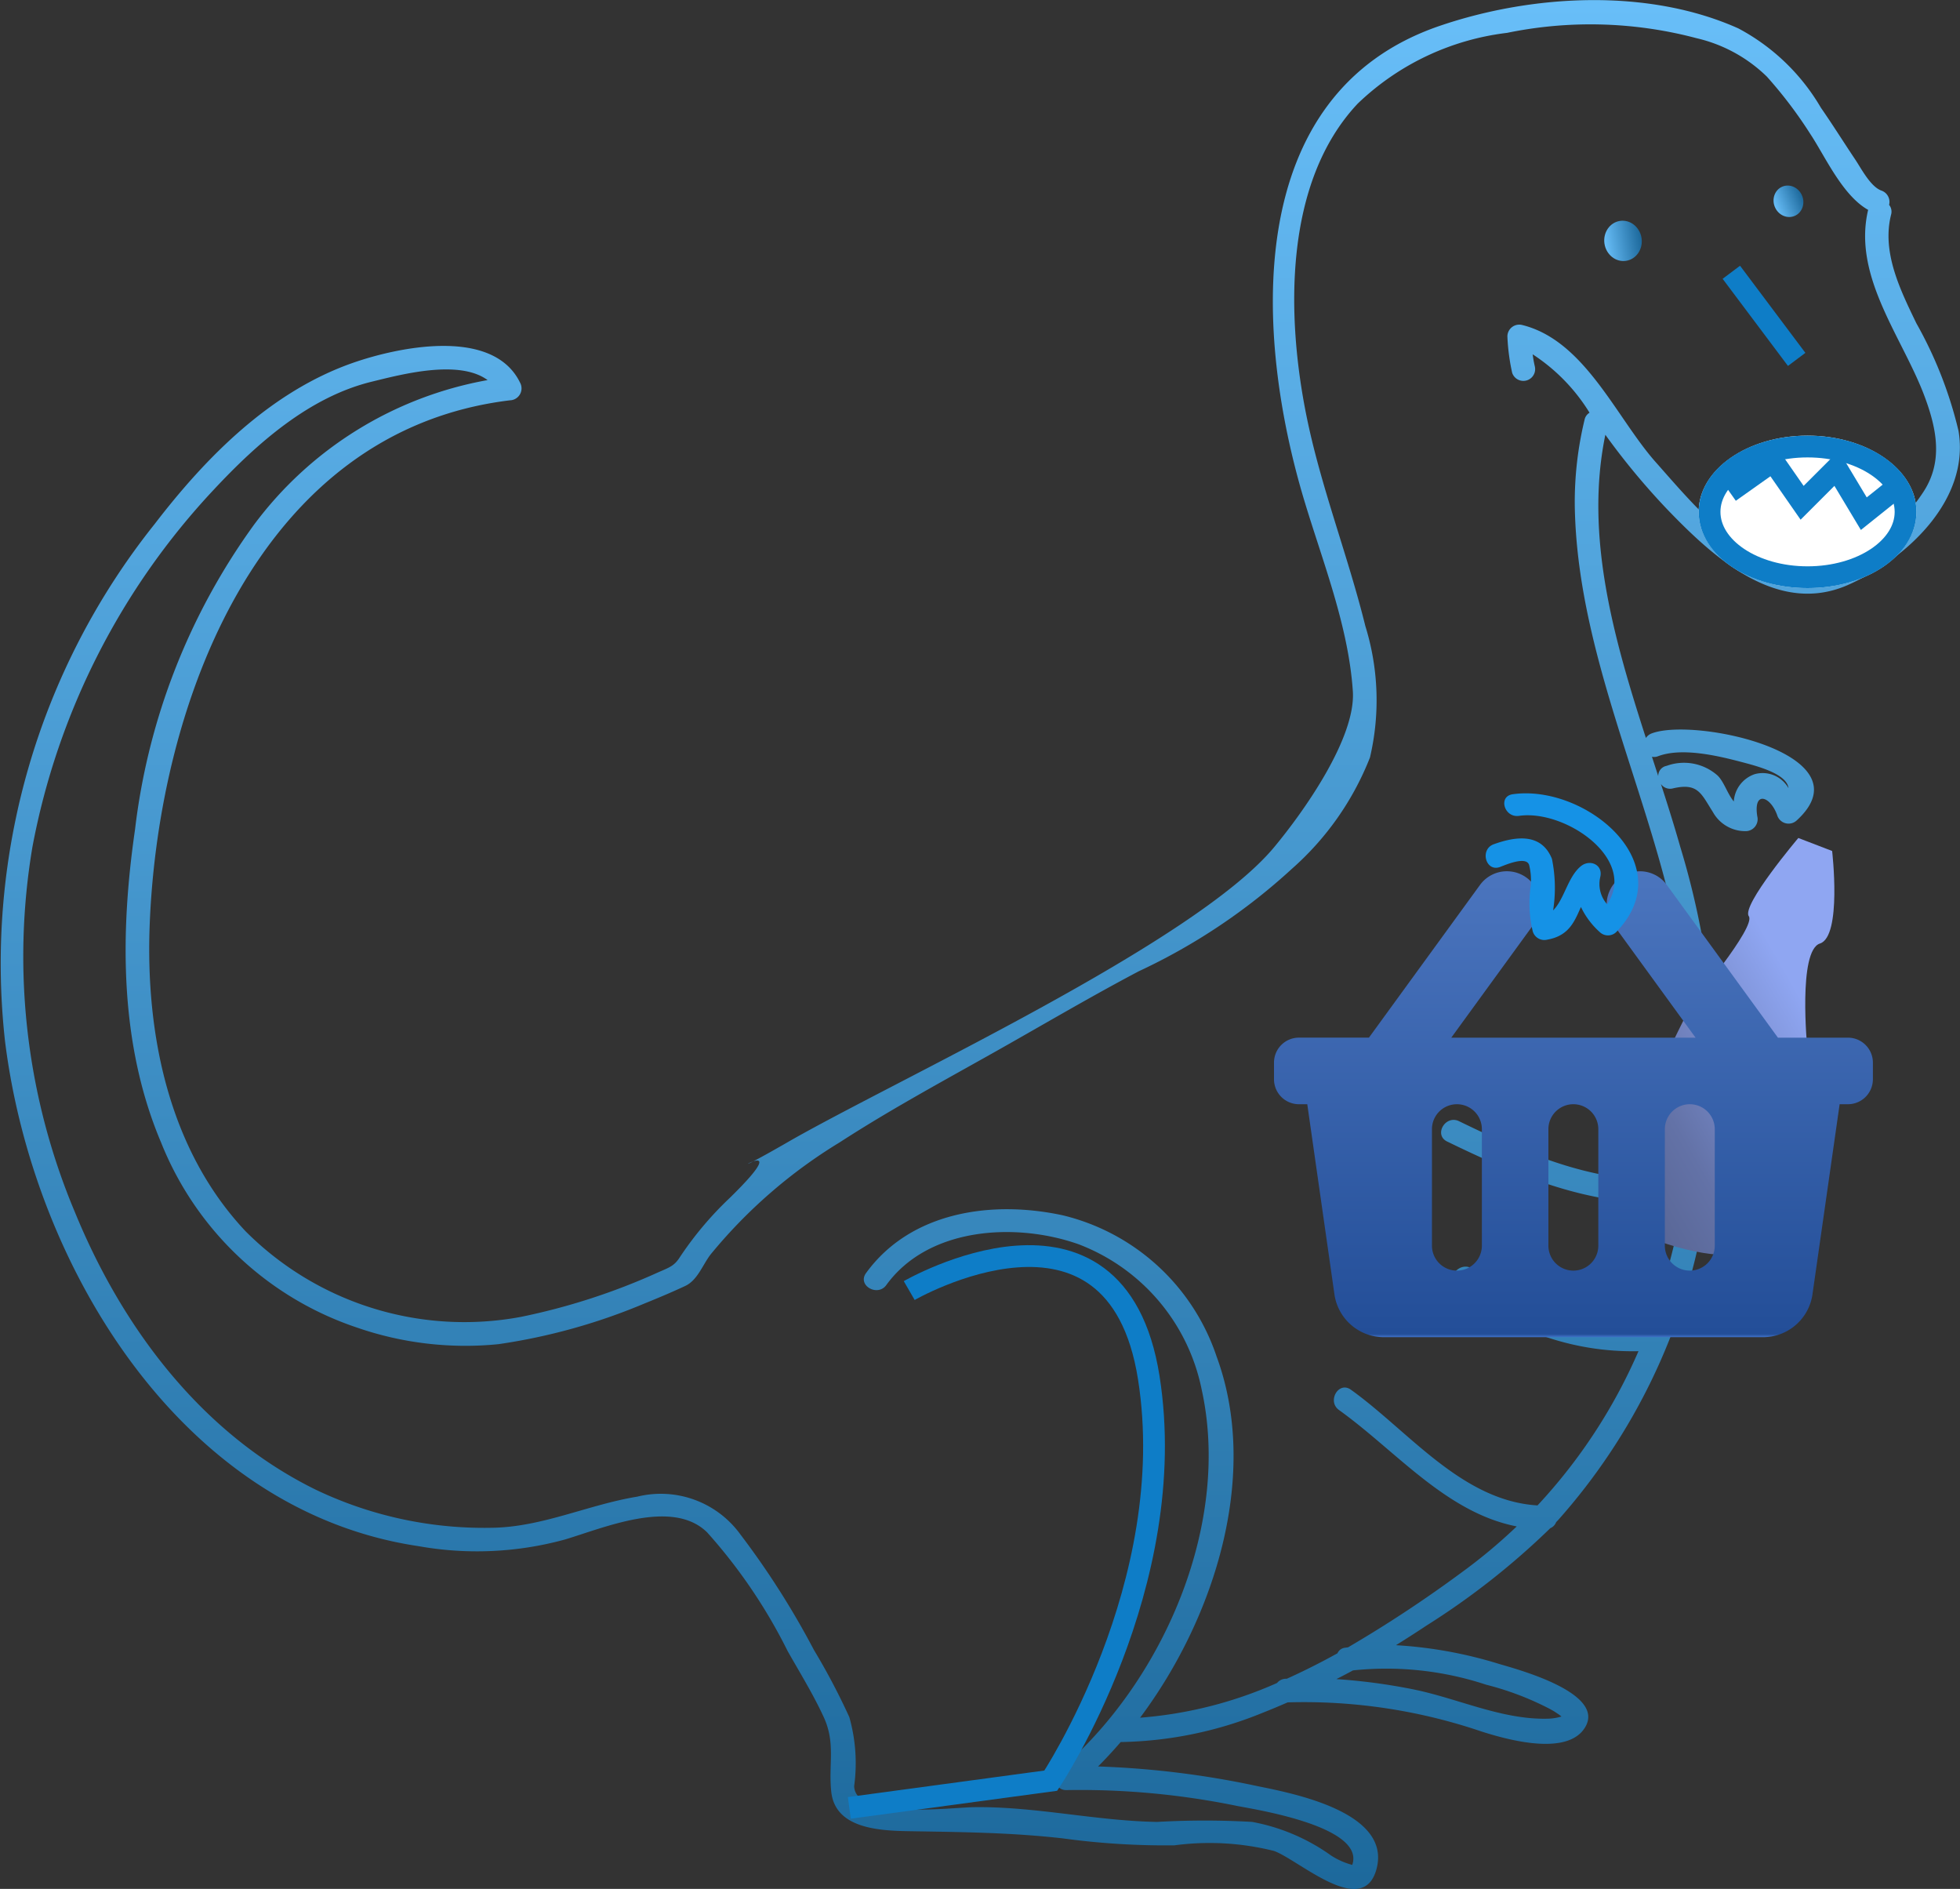 <svg xmlns="http://www.w3.org/2000/svg" xmlns:xlink="http://www.w3.org/1999/xlink" width="90" height="86.72" viewBox="0 0 90 86.72"><rect x="0" y="0" width="90" height="86.72" fill="#333333" stroke="none"/><defs><linearGradient id="a" x1="0.5" x2="0.5" y2="1" gradientUnits="objectBoundingBox"><stop offset="0" stop-color="#68bef8"/><stop offset="1" stop-color="#1c689b"/></linearGradient><linearGradient id="d" x1="0.34" y1="0.7" x2="0.628" y2="-0.321" gradientUnits="objectBoundingBox"><stop offset="0" stop-color="#8fa6f2"/><stop offset="0.477" stop-color="#6372a7"/><stop offset="1" stop-color="#485379"/></linearGradient><linearGradient id="e" x1="0.5" x2="0.5" y2="1" gradientUnits="objectBoundingBox"><stop offset="0" stop-color="#4b75be"/><stop offset="0.992" stop-color="#234e98"/><stop offset="1" stop-color="#467ad2"/></linearGradient></defs><path d="M12.1,30.7c2.378-3.1,5.338-6.083,9.1-7.4,2.113-.738,6.439-1.641,7.68.906a.549.549,0,0,1-.467.813C16.9,26.415,12.282,38.9,11.875,49.056c-.2,5.023.856,10.343,4.4,14.11A14.183,14.183,0,0,0,28.91,67.1a29.607,29.607,0,0,0,6.317-2.049c.509-.221.734-.294.98-.678a15.722,15.722,0,0,1,2.305-2.739c3.644-3.563-1.713-.037,2.653-2.554,4.873-2.809,18.66-9.127,22.336-13.539,1.369-1.643,3.763-5.025,3.619-7.169-.2-2.988-1.384-5.938-2.238-8.781-2.269-7.557-2.9-18.65,6.229-21.764,4.235-1.445,9.559-1.745,13.713.118a9.6,9.6,0,0,1,3.789,3.641c.543.781,1.047,1.589,1.577,2.379.277.413.7,1.244,1.2,1.424a.552.552,0,0,1,.355.656.5.5,0,0,1,.09.452c-.435,1.73.425,3.457,1.159,4.98a18.926,18.926,0,0,1,1.936,4.937c.54,3.179-2.382,5.871-5.037,7.065-3.279,1.475-6.238-1.269-8.365-3.484A32.494,32.494,0,0,1,78.715,26.6c-.959,4.654.392,9.369,1.862,13.92a.552.552,0,0,1,.271-.211c2-.753,9.951.976,6.657,3.994a.547.547,0,0,1-.9-.239c-.312-.876-1.1-1.141-.914.05a.549.549,0,0,1-.521.684,1.7,1.7,0,0,1-1.522-.886c-.532-.828-.67-1.349-1.829-1.077a.514.514,0,0,1-.551-.2c.315.975.619,1.94.89,2.894a36.985,36.985,0,0,1,1.074,17.011,28.027,28.027,0,0,1-6.692,13.894c-.028.03-.057.058-.085.088a.484.484,0,0,1-.269.278A34.464,34.464,0,0,1,70.5,81.271c-.461.308-.929.605-1.4.9a19.893,19.893,0,0,1,4.742.862c.856.252,4.816,1.311,3.971,2.86-.778,1.427-3.652.6-4.776.243a25.344,25.344,0,0,0-8.91-1.34c-.375.163-.751.322-1.132.472a17.976,17.976,0,0,1-6.523,1.349h-.012c-.337.392-.683.767-1.039,1.121a41.45,41.45,0,0,1,7.334.906c1.668.339,6.162,1.209,5.449,3.814-.626,2.288-3.566-.431-4.7-.84a12.171,12.171,0,0,0-4.574-.259,34.735,34.735,0,0,1-5.135-.32c-2.286-.258-4.456-.287-6.745-.324-1.379-.022-3.686,0-3.88-1.816-.133-1.248.208-2.221-.342-3.418-.481-1.047-1.092-2.036-1.66-3.038a24.484,24.484,0,0,0-3.693-5.447c-1.592-1.576-4.744-.21-6.538.324a15.28,15.28,0,0,1-6.708.306C13.25,76,6.5,64.665,5.231,54.445A32.324,32.324,0,0,1,12.1,30.7ZM81.529,41.8a2.327,2.327,0,0,1,2.348.452c.289.288.451.843.736,1.183a1.42,1.42,0,0,1,.959-1.253,1.364,1.364,0,0,1,1.552.641c-.072-.655-1.426-1.007-2.124-1.191-1.091-.288-2.757-.691-3.864-.274a.491.491,0,0,1-.281.025q.146.444.288.887A.47.47,0,0,1,81.529,41.8ZM69.812,84.182c2.056.4,4.083,1.4,6.2,1.364a2.358,2.358,0,0,0,.685-.1l-.008-.012a3.725,3.725,0,0,0-.547-.349,13.446,13.446,0,0,0-2.9-1.1,14.616,14.616,0,0,0-6.116-.657q-.38.207-.763.4A26.862,26.862,0,0,1,69.812,84.182ZM8.44,62.291c2.177,5.315,5.822,10.167,11.053,12.738a17.918,17.918,0,0,0,8.056,1.752c2.329-.021,4.436-1.056,6.711-1.429A4.514,4.514,0,0,1,39,77.089a37.9,37.9,0,0,1,3.374,5.3A30.743,30.743,0,0,1,44,85.474a7.758,7.758,0,0,1,.222,3.163c.029,1.547,4.445.988,5.462.971,2.822-.046,5.625.63,8.452.676a38.488,38.488,0,0,1,4.363,0,9.051,9.051,0,0,1,3.614,1.537,3.387,3.387,0,0,0,.98.437c.6-1.734-4.272-2.516-5.252-2.7a35.857,35.857,0,0,0-7.856-.735c-.674.025-.692-.981-.066-1.072a.513.513,0,0,1,.145-.215c4.483-4.079,7.453-11.054,6.112-17.115a9.053,9.053,0,0,0-5.646-6.656c-2.877-1.019-6.9-.794-8.831,1.87-.4.558-1.344.02-.933-.546,2.063-2.843,5.818-3.356,9.056-2.649a9.9,9.9,0,0,1,7.04,6.471c1.979,5.362-.026,11.927-3.511,16.589a19.054,19.054,0,0,0,6.289-1.594.526.526,0,0,1,.392-.194l.054,0c.79-.355,1.566-.748,2.328-1.169a.428.428,0,0,1,.354-.256c.044-.007.088-.011.132-.018a58.105,58.105,0,0,0,5.2-3.427,24.868,24.868,0,0,0,2.546-2.124c-3.241-.631-5.54-3.465-8.16-5.343-.561-.4-.022-1.341.546-.933,2.659,1.906,5.089,5.1,8.568,5.312a24.876,24.876,0,0,0,4.636-7.081,12.419,12.419,0,0,1-8.347-2.987c-.542-.44.228-1.2.764-.764a10.963,10.963,0,0,0,8.043,2.632q.351-.906.646-1.848a30.183,30.183,0,0,0,.93-3.9c-3.852.39-7.39-1.091-10.822-2.759-.627-.305-.079-1.237.546-.933,3.269,1.589,6.735,3.1,10.443,2.6A34.354,34.354,0,0,0,81.8,48.475c-1.42-6.19-4.393-12.2-4.489-18.63a16.1,16.1,0,0,1,.45-3.936.484.484,0,0,1,.228-.321,8.517,8.517,0,0,0-2.611-2.681,5.192,5.192,0,0,0,.1.56.541.541,0,0,1-1.042.287,9.4,9.4,0,0,1-.219-1.671.545.545,0,0,1,.684-.521c2.882.716,4.321,4.266,6.131,6.3,1.936,2.175,4.913,5.889,8.208,4.724A8.842,8.842,0,0,0,93.268,29.3c.975-1.417.673-2.939.107-4.457-1.015-2.723-3.32-5.5-2.593-8.568-1.179-.662-1.971-2.446-2.646-3.469a20.111,20.111,0,0,0-2.006-2.65,6.818,6.818,0,0,0-3.222-1.761A18.992,18.992,0,0,0,74.2,8.149,11.949,11.949,0,0,0,67.341,11.4c-3.418,3.638-3.271,9.8-2.347,14.347.664,3.27,1.9,6.395,2.7,9.633a11.5,11.5,0,0,1,.213,6.035,13.285,13.285,0,0,1-3.583,5.11,27.658,27.658,0,0,1-7.038,4.708c-2.355,1.243-4.637,2.6-6.959,3.9-2.278,1.278-4.571,2.528-6.764,3.949a23.3,23.3,0,0,0-5.934,5.151c-.366.477-.6,1.182-1.164,1.445-.628.294-1.268.562-1.911.822a27.393,27.393,0,0,1-6.668,1.851,15.227,15.227,0,0,1-6.515-.769A14.706,14.706,0,0,1,12.4,59.1c-1.919-4.526-1.894-9.588-1.2-14.375a29.765,29.765,0,0,1,5.46-13.989,17.116,17.116,0,0,1,10.73-6.646c-1.318-.967-3.963-.258-5.31.071-2.878.7-5.28,2.838-7.249,4.944A32.844,32.844,0,0,0,6.493,45.5,30.263,30.263,0,0,0,8.44,62.291Z" transform="translate(-5 -6.64)" fill="url(#a)"/><ellipse cx="0.927" cy="0.861" rx="0.927" ry="0.861" transform="translate(73.815 12.105) rotate(-98.68)" fill="url(#a)"/><ellipse cx="0.729" cy="0.677" rx="0.729" ry="0.677" transform="matrix(-0.383, -0.924, 0.924, -0.383, 81.777, 10.174)" fill="url(#a)"/><path d="M5.037,15.411c-.5-.333,1-4.667,1-4.667s1-9.167,0-10.167S1.2.077.37.577s0,10.167,0,10.167,2,4,1.167,4.667,1,4.167,1,4.167H4.2S5.537,15.744,5.037,15.411Z" transform="translate(79.481 58.255) rotate(-159)" fill="url(#d)"/><path d="M0,40.782v.764a1.146,1.146,0,0,0,1.146,1.146h.382l1.247,8.727a2.292,2.292,0,0,0,2.269,1.968H22.457a2.292,2.292,0,0,0,2.269-1.968l1.247-8.727h.382A1.146,1.146,0,0,0,27.5,41.546v-.764a1.146,1.146,0,0,0-1.146-1.146H23.139l-5.1-7.01a1.528,1.528,0,1,0-2.471,1.8l3.791,5.212H8.139l3.791-5.213a1.528,1.528,0,0,0-2.471-1.8l-5.1,7.01H1.146A1.146,1.146,0,0,0,0,40.782Zm12.6,8.4V43.838a1.146,1.146,0,1,1,2.292,0v5.347a1.146,1.146,0,0,1-2.292,0Zm-5.347,0V43.838a1.146,1.146,0,1,1,2.292,0v5.347a1.146,1.146,0,0,1-2.292,0Zm10.694,0V43.838a1.146,1.146,0,1,1,2.292,0v5.347a1.146,1.146,0,0,1-2.292,0Z" transform="translate(58.5 8.003)" fill="url(#e)"/><path d="M20.142,45.4c1.032-.373,2.192-.518,2.673.668a6.661,6.661,0,0,1,.055,2.368c.515-.515.672-1.53,1.268-2.024.416-.344,1.022-.075.9.476a1.4,1.4,0,0,0,.312,1.267c1.4-2.069-1.92-4.361-4.044-4.059-.682.1-.975-.9-.287-.993,3.306-.47,7.784,3.173,4.752,6.325a.546.546,0,0,1-.764,0,3.681,3.681,0,0,1-.86-1.148c-.3.671-.548,1.322-1.547,1.5a.556.556,0,0,1-.665-.378,5.57,5.57,0,0,1-.093-2.092,2.928,2.928,0,0,0-.072-.952c-.125-.438-1.109,0-1.343.087C19.772,46.681,19.492,45.636,20.142,45.4Z" transform="translate(48.447 -6.64)" fill="#1592e6"/><g transform="translate(78 20)" fill="#fff" stroke="#0e7dc7" stroke-width="1"><ellipse cx="5" cy="3.5" rx="5" ry="3.5" stroke="none"/><ellipse cx="5" cy="3.5" rx="4.5" ry="3" fill="none"/></g><path d="M216.759,365.25s9.5-5.5,11,4-4.5,18.5-4.5,18.5l-9.25,1.25" transform="translate(-175.009 -306)" fill="none" stroke="#0e7dc7" stroke-width="1"/><line x2="3" y2="4" transform="translate(79.5 12.5)" fill="none" stroke="#0e7dc7" stroke-width="1"/><path d="M187.583,328.583l-1.25,1-1.25-2.083-1.583,1.583-1.333-1.917-2,1.417" transform="translate(-100.75 -306)" fill="none" stroke="#0e7dc7" stroke-width="1"/></svg>